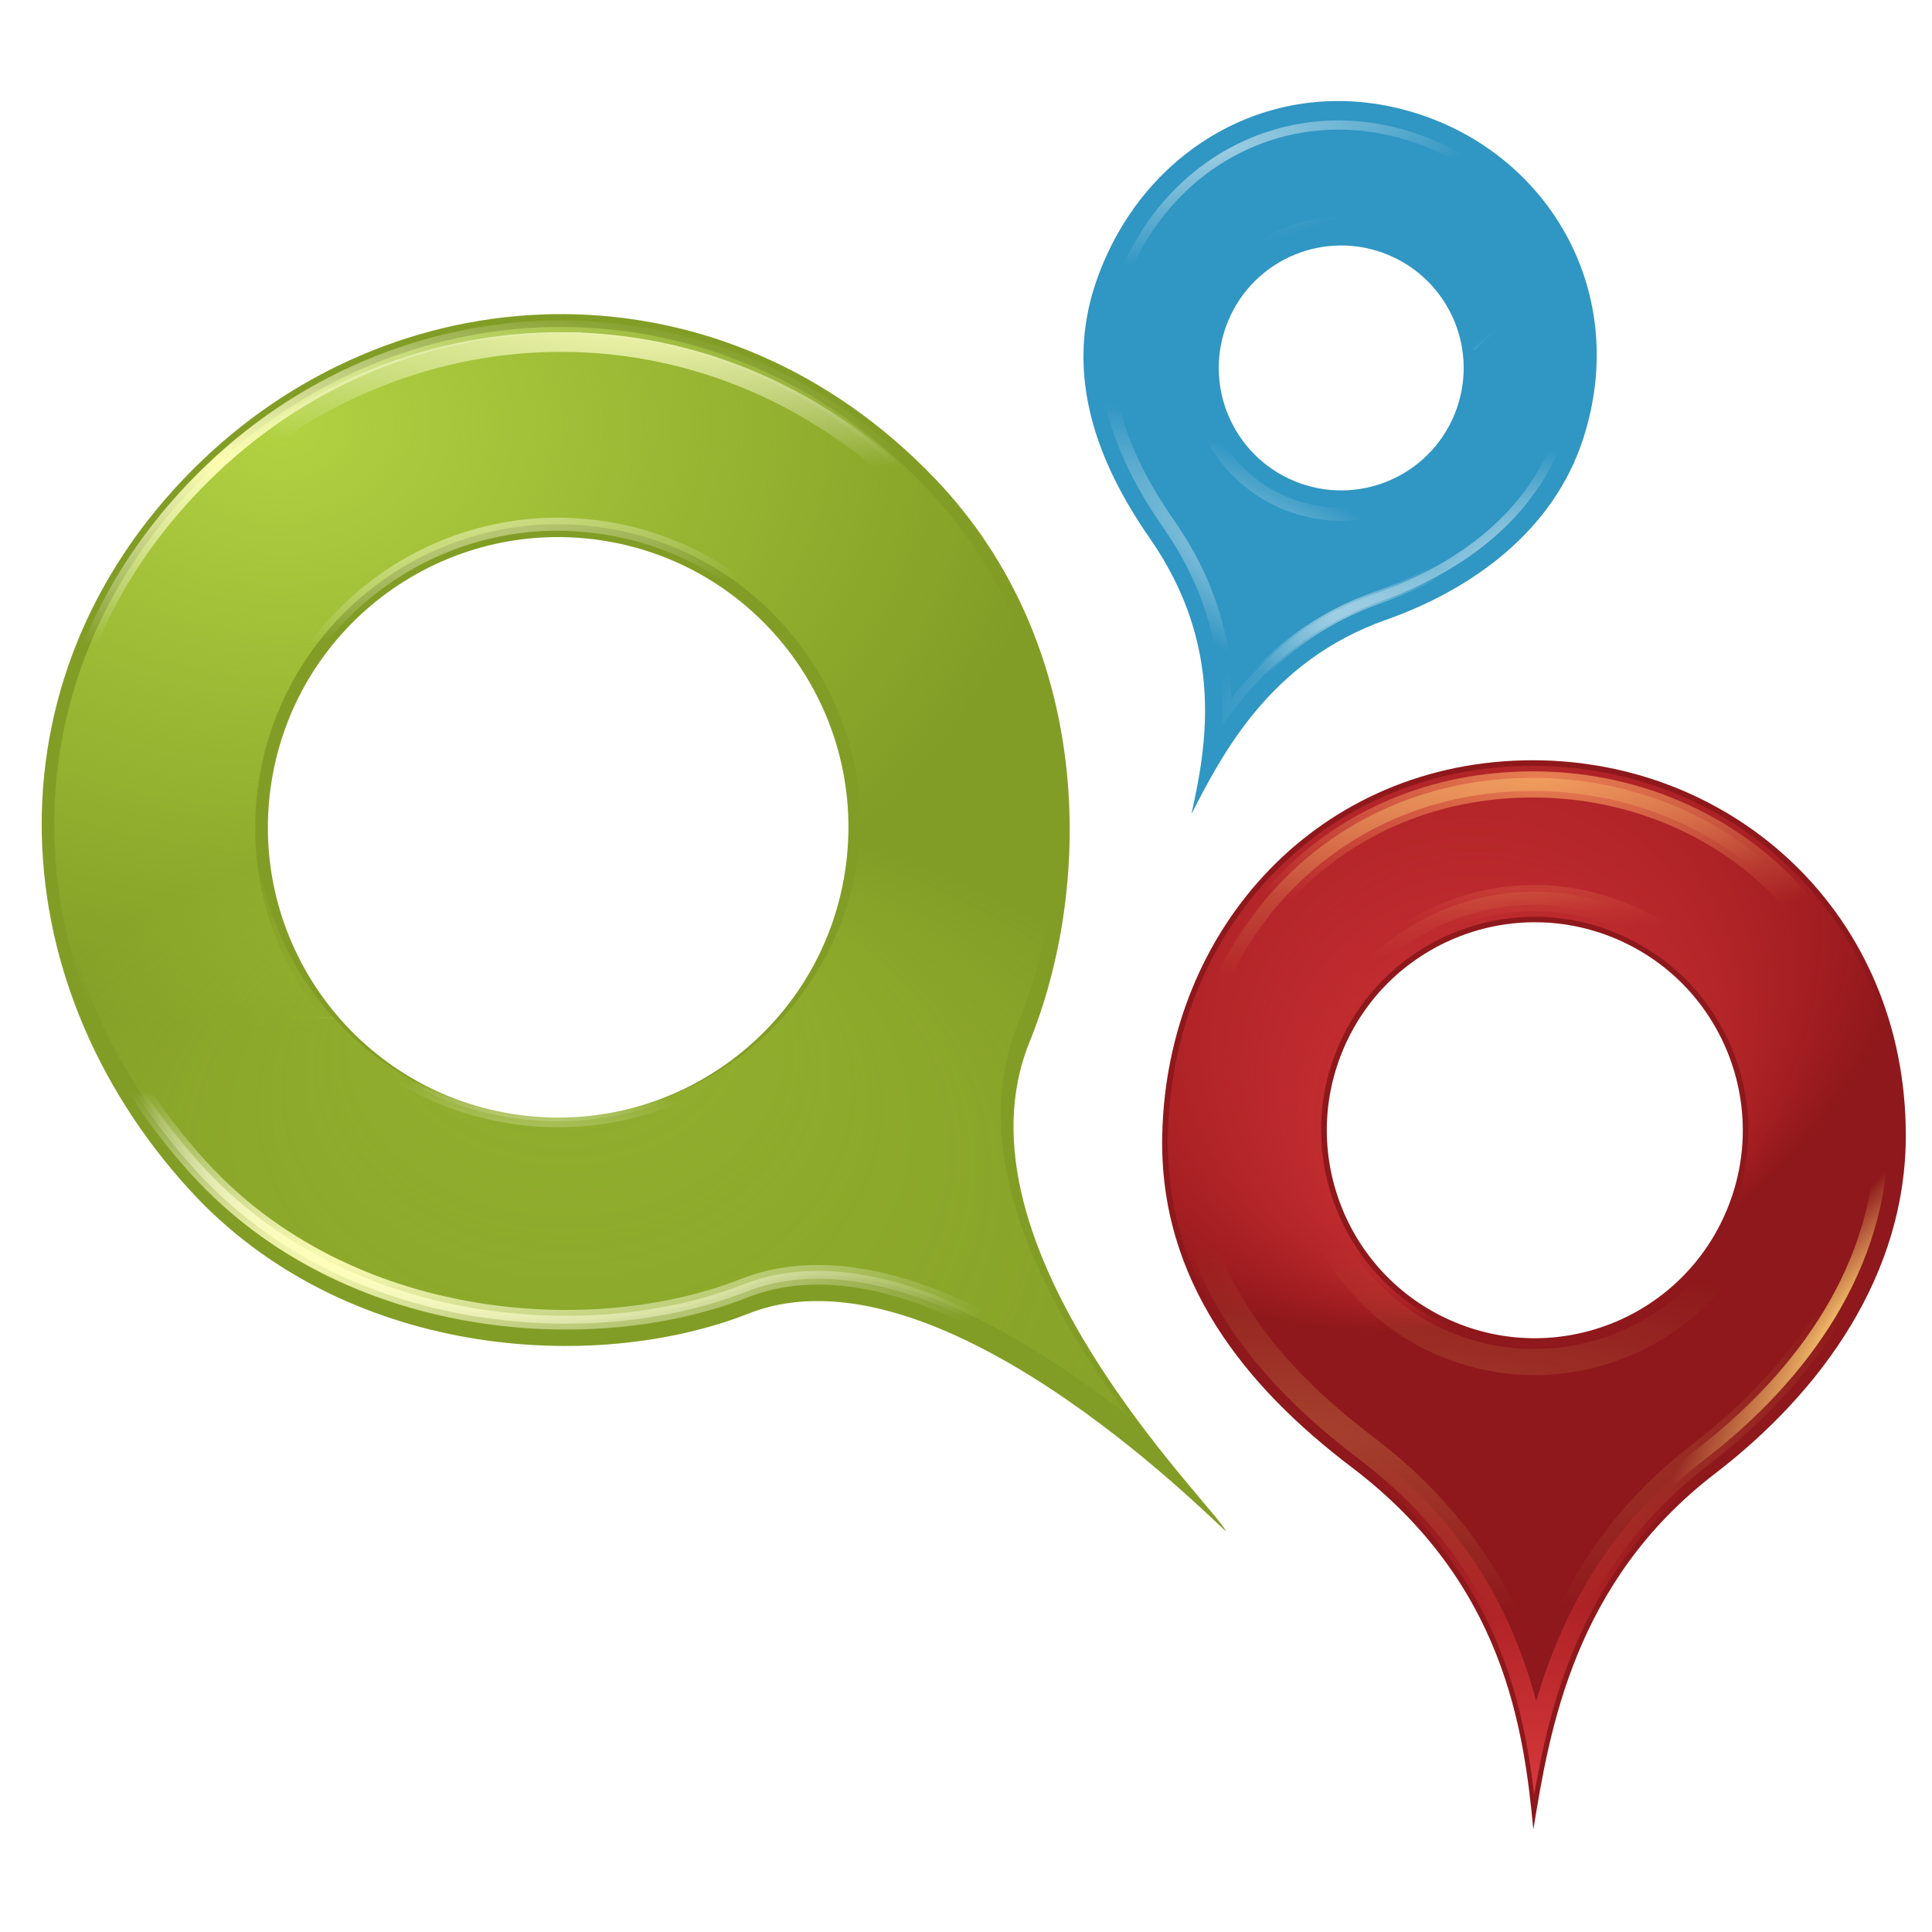 <?xml version="1.0" encoding="UTF-8" standalone="no"?>
<!-- Created with Inkscape (http://www.inkscape.org/) -->

<svg
   xmlns:dc="http://purl.org/dc/elements/1.1/"
   xmlns:cc="http://creativecommons.org/ns#"
   xmlns:rdf="http://www.w3.org/1999/02/22-rdf-syntax-ns#"
   xmlns:svg="http://www.w3.org/2000/svg"
   xmlns="http://www.w3.org/2000/svg"
   xmlns:xlink="http://www.w3.org/1999/xlink"
   xmlns:sodipodi="http://sodipodi.sourceforge.net/DTD/sodipodi-0.dtd"
   xmlns:inkscape="http://www.inkscape.org/namespaces/inkscape"
   version="1.1"
   width="172"
   height="172"
   id="svg4491"
   style="display:inline"
   inkscape:version="0.47pre4 r22446"
   sodipodi:docname="Status.net-logo-squared.svg"
   inkscape:export-filename="/home/brion/src/StatusNet/client/statusnet-client/Shared/Status.net-logo-squared.png"
   inkscape:export-xdpi="133.95"
   inkscape:export-ydpi="133.95">
  <sodipodi:namedview
     pagecolor="#ffffff"
     bordercolor="#666666"
     borderopacity="1"
     objecttolerance="10"
     gridtolerance="10"
     guidetolerance="10"
     inkscape:pageopacity="0"
     inkscape:pageshadow="2"
     inkscape:window-width="1920"
     inkscape:window-height="1030"
     id="namedview142"
     showgrid="false"
     inkscape:zoom="2.5975308"
     inkscape:cx="90.236939"
     inkscape:cy="66.655603"
     inkscape:window-x="0"
     inkscape:window-y="25"
     inkscape:window-maximized="1"
     inkscape:current-layer="svg4491"
     inkscape:snap-page="false" />
  <defs
     id="defs4493">
    <inkscape:perspective
       sodipodi:type="inkscape:persp3d"
       inkscape:vp_x="0 : 101.25 : 1"
       inkscape:vp_y="0 : 1000 : 0"
       inkscape:vp_z="337.5 : 101.25 : 1"
       inkscape:persp3d-origin="168.75 : 67.5 : 1"
       id="perspective146" />
    <linearGradient
       id="linearGradient9325">
      <stop
         id="stop9327"
         style="stop-color:#c7e4f0;stop-opacity:1"
         offset="0" />
      <stop
         id="stop9329"
         style="stop-color:#ffffff;stop-opacity:1"
         offset="1" />
    </linearGradient>
    <radialGradient
       cx="315.7"
       cy="428.871"
       r="83.76"
       fx="315.7"
       fy="428.871"
       id="radialGradient13267"
       xlink:href="#linearGradient9325"
       gradientUnits="userSpaceOnUse"
       gradientTransform="matrix(1.588,0,0,0.263,-185.482,246.67)" />
    <filter
       color-interpolation-filters="sRGB"
       id="filter4335">
      <feGaussianBlur
         id="feGaussianBlur4337"
         stdDeviation="4.899" />
    </filter>
    <linearGradient
       id="linearGradient4049">
      <stop
         id="stop4051"
         style="stop-color:#83cdea;stop-opacity:1"
         offset="0" />
      <stop
         id="stop4053"
         style="stop-color:#6ac3e6;stop-opacity:0"
         offset="1" />
    </linearGradient>
    <filter
       color-interpolation-filters="sRGB"
       id="filter4065">
      <feGaussianBlur
         id="feGaussianBlur4067"
         stdDeviation="0.861" />
    </filter>
    <linearGradient
       id="linearGradient4021">
      <stop
         id="stop4023"
         style="stop-color:#de3d41;stop-opacity:1"
         offset="0" />
      <stop
         id="stop4025"
         style="stop-color:#c42125;stop-opacity:0"
         offset="1" />
    </linearGradient>
    <filter
       color-interpolation-filters="sRGB"
       id="filter4612">
      <feGaussianBlur
         id="feGaussianBlur4614"
         stdDeviation="0.24" />
    </filter>
    <linearGradient
       id="linearGradient3852">
      <stop
         id="stop3854"
         style="stop-color:#b2d242;stop-opacity:1"
         offset="0" />
      <stop
         id="stop3856"
         style="stop-color:#b2d242;stop-opacity:0"
         offset="1" />
    </linearGradient>
    <filter
       color-interpolation-filters="sRGB"
       id="filter3880">
      <feGaussianBlur
         id="feGaussianBlur3882"
         stdDeviation="0.593" />
    </filter>
    <linearGradient
       id="linearGradient3970">
      <stop
         id="stop3972"
         style="stop-color:#ffffff;stop-opacity:1"
         offset="0" />
      <stop
         id="stop3974"
         style="stop-color:#ffffff;stop-opacity:0"
         offset="1" />
    </linearGradient>
    <filter
       color-interpolation-filters="sRGB"
       id="filter3958">
      <feGaussianBlur
         id="feGaussianBlur3960"
         stdDeviation="0.287" />
    </filter>
    <linearGradient
       id="linearGradient3892">
      <stop
         id="stop3894"
         style="stop-color:#feffb4;stop-opacity:1"
         offset="0" />
      <stop
         id="stop3896"
         style="stop-color:#ffffff;stop-opacity:0"
         offset="1" />
    </linearGradient>
    <filter
       color-interpolation-filters="sRGB"
       id="filter3910">
      <feGaussianBlur
         id="feGaussianBlur3912"
         stdDeviation="0.297" />
    </filter>
    <filter
       color-interpolation-filters="sRGB"
       id="filter3984">
      <feGaussianBlur
         id="feGaussianBlur3986"
         stdDeviation="0.861" />
    </filter>
    <filter
       color-interpolation-filters="sRGB"
       id="filter3946">
      <feGaussianBlur
         id="feGaussianBlur3948"
         stdDeviation="0.593" />
    </filter>
    <linearGradient
       id="linearGradient3995">
      <stop
         id="stop3997"
         style="stop-color:#ffd575;stop-opacity:1"
         offset="0" />
      <stop
         id="stop3999"
         style="stop-color:#ffd575;stop-opacity:0"
         offset="1" />
    </linearGradient>
    <filter
       color-interpolation-filters="sRGB"
       id="filter4003">
      <feGaussianBlur
         id="feGaussianBlur4005"
         stdDeviation="1.319" />
    </filter>
    <filter
       color-interpolation-filters="sRGB"
       id="filter4013">
      <feGaussianBlur
         id="feGaussianBlur4015"
         stdDeviation="0.44" />
    </filter>
    <filter
       color-interpolation-filters="sRGB"
       id="filter3904">
      <feGaussianBlur
         id="feGaussianBlur3906"
         stdDeviation="1.186" />
    </filter>
    <filter
       color-interpolation-filters="sRGB"
       id="filter4041">
      <feGaussianBlur
         id="feGaussianBlur4043"
         stdDeviation="0.44" />
    </filter>
    <filter
       color-interpolation-filters="sRGB"
       id="filter4301">
      <feGaussianBlur
         id="feGaussianBlur4303"
         stdDeviation="0.297" />
    </filter>
    <radialGradient
       cx="1715.409"
       cy="957.418"
       r="26.879"
       fx="1725.446"
       fy="986.417"
       id="radialGradient3848"
       xlink:href="#linearGradient4049"
       gradientUnits="userSpaceOnUse"
       gradientTransform="matrix(1.462,-1.428665e-6,1.2158703e-6,1.244,-791.461,-240.117)" />
    <radialGradient
       cx="1742.137"
       cy="1116.114"
       r="38.664"
       fx="1742.825"
       fy="1108.459"
       id="radialGradient3850"
       xlink:href="#linearGradient4021"
       gradientUnits="userSpaceOnUse"
       gradientTransform="matrix(0.837,-1.9642634e-6,3.6995093e-6,1.576,289.237,-608.889)" />
    <radialGradient
       cx="1611.309"
       cy="987.106"
       r="58.543"
       fx="1611.309"
       fy="987.106"
       id="radialGradient3852"
       xlink:href="#linearGradient3852"
       gradientUnits="userSpaceOnUse"
       gradientTransform="matrix(1.455,0,0,1.128,-733.361,-127.975)" />
    <radialGradient
       cx="1634.433"
       cy="1083.837"
       r="58.543"
       fx="1632.028"
       fy="1034.85"
       id="radialGradient3854"
       xlink:href="#linearGradient3852"
       gradientUnits="userSpaceOnUse"
       gradientTransform="matrix(1.455,0,0,1.128,-733.361,-127.975)" />
    <radialGradient
       cx="1730.385"
       cy="1095.714"
       r="26.414"
       fx="1745.529"
       fy="1104.1"
       id="radialGradient3856"
       xlink:href="#linearGradient3970"
       gradientUnits="userSpaceOnUse"
       gradientTransform="matrix(0.78,-0.598,0.188,0.244,176.799,1772.772)" />
    <radialGradient
       cx="1620.546"
       cy="1057.212"
       r="59.043"
       fx="1620.546"
       fy="1057.212"
       id="radialGradient3858"
       xlink:href="#linearGradient3892"
       gradientUnits="userSpaceOnUse"
       gradientTransform="matrix(1.21,0,0,0.316,-340.008,743.094)" />
    <radialGradient
       cx="1735.459"
       cy="1050.46"
       r="26.414"
       fx="1735.459"
       fy="1050.46"
       id="radialGradient3860"
       xlink:href="#linearGradient3970"
       gradientUnits="userSpaceOnUse"
       gradientTransform="matrix(0.192,-0.333,1.174,0.678,153.858,867.838)" />
    <radialGradient
       cx="1648.478"
       cy="720.311"
       r="59.043"
       fx="1648.478"
       fy="720.311"
       id="radialGradient3862"
       xlink:href="#linearGradient3892"
       gradientUnits="userSpaceOnUse"
       gradientTransform="matrix(1.21,0,0,0.316,-340.008,743.094)" />
    <radialGradient
       cx="1747.856"
       cy="1036.324"
       r="38.426"
       fx="1747.856"
       fy="1036.324"
       id="radialGradient3864"
       xlink:href="#linearGradient3995"
       gradientUnits="userSpaceOnUse"
       gradientTransform="matrix(1.206,-7.8869491e-7,2.800033e-7,0.428,-359.358,580.691)" />
    <radialGradient
       cx="1732.203"
       cy="1035.845"
       r="38.664"
       fx="1743.101"
       fy="1070.289"
       id="radialGradient3866"
       xlink:href="#linearGradient4021"
       gradientUnits="userSpaceOnUse"
       gradientTransform="matrix(1.603,0,0,1.576,-1045.631,-608.892)" />
    <radialGradient
       cx="1791.994"
       cy="1220.305"
       r="38.426"
       fx="1791.994"
       fy="1220.305"
       id="radialGradient3868"
       xlink:href="#linearGradient3995"
       gradientUnits="userSpaceOnUse"
       gradientTransform="matrix(0.511,-0.665,0.154,0.118,678.584,2130.504)" />
    <radialGradient
       cx="1750.654"
       cy="1126.042"
       r="38.426"
       fx="1750.654"
       fy="1126.042"
       id="radialGradient3870"
       xlink:href="#linearGradient3995"
       gradientUnits="userSpaceOnUse"
       gradientTransform="matrix(2.051,-4.5554121e-8,0,0.536,-1868.899,492.069)" />
    <radialGradient
       cx="1611.309"
       cy="987.106"
       r="58.543"
       fx="1632.506"
       fy="1046.435"
       id="radialGradient3872"
       xlink:href="#linearGradient3852"
       gradientUnits="userSpaceOnUse"
       gradientTransform="matrix(1.455,0,0,1.128,-733.361,-127.975)" />
    <radialGradient
       cx="1620.546"
       cy="1057.212"
       r="59.043"
       fx="1620.546"
       fy="1057.212"
       id="radialGradient3874"
       xlink:href="#linearGradient3892"
       gradientUnits="userSpaceOnUse"
       gradientTransform="matrix(1.21,0,0,0.316,-340.008,743.094)" />
    <radialGradient
       cx="1714.18"
       cy="966.393"
       r="26.414"
       fx="1714.18"
       fy="966.393"
       id="radialGradient3876"
       xlink:href="#linearGradient3970"
       gradientUnits="userSpaceOnUse"
       gradientTransform="matrix(1.192,-0.285,0.097,0.406,-423.219,1051.599)" />
    <radialGradient
       cx="1755.352"
       cy="985.755"
       r="38.426"
       fx="1755.352"
       fy="985.755"
       id="radialGradient3878"
       xlink:href="#linearGradient3995"
       gradientUnits="userSpaceOnUse"
       gradientTransform="matrix(1.994,-0.354,0.094,0.527,-1860.537,1124.386)" />
    <radialGradient
       cx="1715.409"
       cy="957.418"
       r="26.879"
       fx="1725.446"
       fy="986.417"
       id="radialGradient3880"
       xlink:href="#linearGradient4049"
       gradientUnits="userSpaceOnUse"
       gradientTransform="matrix(1.462,-1.428665e-6,1.2158703e-6,1.244,-791.461,-240.117)" />
    <radialGradient
       cx="1742.137"
       cy="1116.114"
       r="38.664"
       fx="1742.825"
       fy="1108.459"
       id="radialGradient3882"
       xlink:href="#linearGradient4021"
       gradientUnits="userSpaceOnUse"
       gradientTransform="matrix(0.837,-1.9642634e-6,3.6995093e-6,1.576,289.237,-608.889)" />
    <radialGradient
       cx="1611.309"
       cy="987.106"
       r="58.543"
       fx="1611.309"
       fy="987.106"
       id="radialGradient3884"
       xlink:href="#linearGradient3852"
       gradientUnits="userSpaceOnUse"
       gradientTransform="matrix(1.455,0,0,1.128,-733.361,-127.975)" />
    <radialGradient
       cx="1634.433"
       cy="1083.837"
       r="58.543"
       fx="1632.028"
       fy="1034.85"
       id="radialGradient3886"
       xlink:href="#linearGradient3852"
       gradientUnits="userSpaceOnUse"
       gradientTransform="matrix(1.455,0,0,1.128,-733.361,-127.975)" />
    <radialGradient
       cx="1730.385"
       cy="1095.714"
       r="26.414"
       fx="1745.529"
       fy="1104.1"
       id="radialGradient3888"
       xlink:href="#linearGradient3970"
       gradientUnits="userSpaceOnUse"
       gradientTransform="matrix(0.78,-0.598,0.188,0.244,176.799,1772.772)" />
    <radialGradient
       cx="1620.546"
       cy="1057.212"
       r="59.043"
       fx="1620.546"
       fy="1057.212"
       id="radialGradient3890"
       xlink:href="#linearGradient3892"
       gradientUnits="userSpaceOnUse"
       gradientTransform="matrix(1.21,0,0,0.316,-340.008,743.094)" />
    <radialGradient
       cx="1735.459"
       cy="1050.46"
       r="26.414"
       fx="1735.459"
       fy="1050.46"
       id="radialGradient3892"
       xlink:href="#linearGradient3970"
       gradientUnits="userSpaceOnUse"
       gradientTransform="matrix(0.192,-0.333,1.174,0.678,153.858,867.838)" />
    <radialGradient
       cx="1648.478"
       cy="720.311"
       r="59.043"
       fx="1648.478"
       fy="720.311"
       id="radialGradient3894"
       xlink:href="#linearGradient3892"
       gradientUnits="userSpaceOnUse"
       gradientTransform="matrix(1.21,0,0,0.316,-340.008,743.094)" />
    <radialGradient
       cx="1747.856"
       cy="1036.324"
       r="38.426"
       fx="1747.856"
       fy="1036.324"
       id="radialGradient3896"
       xlink:href="#linearGradient3995"
       gradientUnits="userSpaceOnUse"
       gradientTransform="matrix(1.206,-7.8869491e-7,2.800033e-7,0.428,-359.358,580.691)" />
    <radialGradient
       cx="1732.203"
       cy="1035.845"
       r="38.664"
       fx="1743.101"
       fy="1070.289"
       id="radialGradient3898"
       xlink:href="#linearGradient4021"
       gradientUnits="userSpaceOnUse"
       gradientTransform="matrix(1.603,0,0,1.576,-1045.631,-608.892)" />
    <radialGradient
       cx="1791.994"
       cy="1220.305"
       r="38.426"
       fx="1791.994"
       fy="1220.305"
       id="radialGradient3900"
       xlink:href="#linearGradient3995"
       gradientUnits="userSpaceOnUse"
       gradientTransform="matrix(0.511,-0.665,0.154,0.118,678.584,2130.504)" />
    <radialGradient
       cx="1750.654"
       cy="1126.042"
       r="38.426"
       fx="1750.654"
       fy="1126.042"
       id="radialGradient3902"
       xlink:href="#linearGradient3995"
       gradientUnits="userSpaceOnUse"
       gradientTransform="matrix(2.051,-4.5554121e-8,0,0.536,-1868.899,492.069)" />
    <radialGradient
       cx="1611.309"
       cy="987.106"
       r="58.543"
       fx="1632.506"
       fy="1046.435"
       id="radialGradient3904"
       xlink:href="#linearGradient3852"
       gradientUnits="userSpaceOnUse"
       gradientTransform="matrix(1.455,0,0,1.128,-733.361,-127.975)" />
    <radialGradient
       cx="1620.546"
       cy="1057.212"
       r="59.043"
       fx="1620.546"
       fy="1057.212"
       id="radialGradient3906"
       xlink:href="#linearGradient3892"
       gradientUnits="userSpaceOnUse"
       gradientTransform="matrix(1.21,0,0,0.316,-340.008,743.094)" />
    <radialGradient
       cx="1714.18"
       cy="966.393"
       r="26.414"
       fx="1714.18"
       fy="966.393"
       id="radialGradient3908"
       xlink:href="#linearGradient3970"
       gradientUnits="userSpaceOnUse"
       gradientTransform="matrix(1.192,-0.285,0.097,0.406,-423.219,1051.599)" />
    <radialGradient
       cx="1755.352"
       cy="985.755"
       r="38.426"
       fx="1755.352"
       fy="985.755"
       id="radialGradient3910"
       xlink:href="#linearGradient3995"
       gradientUnits="userSpaceOnUse"
       gradientTransform="matrix(1.994,-0.354,0.094,0.527,-1860.537,1124.386)" />
    <radialGradient
       cx="1605.514"
       cy="777.781"
       r="59.043"
       fx="1605.514"
       fy="777.781"
       id="radialGradient3912"
       xlink:href="#linearGradient3892"
       gradientUnits="userSpaceOnUse"
       gradientTransform="matrix(1.318,0,0,0.345,-514.805,720.951)" />
    <inkscape:perspective
       id="perspective3468"
       inkscape:persp3d-origin="0.5 : 0.33333333 : 1"
       inkscape:vp_z="1 : 0.5 : 1"
       inkscape:vp_y="0 : 1000 : 0"
       inkscape:vp_x="0 : 0.5 : 1"
       sodipodi:type="inkscape:persp3d" />
    <radialGradient
       inkscape:collect="always"
       xlink:href="#linearGradient4049"
       id="radialGradient4047"
       gradientUnits="userSpaceOnUse"
       gradientTransform="matrix(1.462,-1.428665e-6,1.2158703e-6,1.244,-791.461,-240.117)"
       cx="1715.409"
       cy="957.418"
       fx="1725.446"
       fy="986.417"
       r="26.879" />
    <radialGradient
       inkscape:collect="always"
       xlink:href="#linearGradient4021"
       id="radialGradient4049"
       gradientUnits="userSpaceOnUse"
       gradientTransform="matrix(0.837,-1.9642634e-6,3.6995093e-6,1.576,289.237,-608.889)"
       cx="1742.137"
       cy="1116.114"
       fx="1742.825"
       fy="1108.459"
       r="38.664" />
    <radialGradient
       inkscape:collect="always"
       xlink:href="#linearGradient3852"
       id="radialGradient4051"
       gradientUnits="userSpaceOnUse"
       gradientTransform="matrix(1.455,0,0,1.128,-733.361,-127.975)"
       cx="1611.309"
       cy="987.106"
       fx="1611.309"
       fy="987.106"
       r="58.543" />
    <radialGradient
       inkscape:collect="always"
       xlink:href="#linearGradient3852"
       id="radialGradient4053"
       gradientUnits="userSpaceOnUse"
       gradientTransform="matrix(1.455,0,0,1.128,-733.361,-127.975)"
       cx="1634.433"
       cy="1083.837"
       fx="1632.028"
       fy="1034.85"
       r="58.543" />
    <radialGradient
       inkscape:collect="always"
       xlink:href="#linearGradient3970"
       id="radialGradient4055"
       gradientUnits="userSpaceOnUse"
       gradientTransform="matrix(0.78,-0.598,0.188,0.244,176.799,1772.772)"
       cx="1730.385"
       cy="1095.714"
       fx="1745.529"
       fy="1104.1"
       r="26.414" />
    <radialGradient
       inkscape:collect="always"
       xlink:href="#linearGradient3892"
       id="radialGradient4057"
       gradientUnits="userSpaceOnUse"
       gradientTransform="matrix(1.21,0,0,0.316,-340.008,743.094)"
       cx="1620.546"
       cy="1057.212"
       fx="1620.546"
       fy="1057.212"
       r="59.043" />
    <radialGradient
       inkscape:collect="always"
       xlink:href="#linearGradient3970"
       id="radialGradient4059"
       gradientUnits="userSpaceOnUse"
       gradientTransform="matrix(0.192,-0.333,1.174,0.678,153.858,867.838)"
       cx="1735.459"
       cy="1050.46"
       fx="1735.459"
       fy="1050.46"
       r="26.414" />
    <radialGradient
       inkscape:collect="always"
       xlink:href="#linearGradient3892"
       id="radialGradient4061"
       gradientUnits="userSpaceOnUse"
       gradientTransform="matrix(1.21,0,0,0.316,-340.008,743.094)"
       cx="1648.478"
       cy="720.311"
       fx="1648.478"
       fy="720.311"
       r="59.043" />
    <radialGradient
       inkscape:collect="always"
       xlink:href="#linearGradient3995"
       id="radialGradient4063"
       gradientUnits="userSpaceOnUse"
       gradientTransform="matrix(1.206,-7.8869491e-7,2.800033e-7,0.428,-359.358,580.691)"
       cx="1747.856"
       cy="1036.324"
       fx="1747.856"
       fy="1036.324"
       r="38.426" />
    <radialGradient
       inkscape:collect="always"
       xlink:href="#linearGradient4021"
       id="radialGradient4065"
       gradientUnits="userSpaceOnUse"
       gradientTransform="matrix(1.603,0,0,1.576,-1045.631,-608.892)"
       cx="1732.203"
       cy="1035.845"
       fx="1743.101"
       fy="1070.289"
       r="38.664" />
    <radialGradient
       inkscape:collect="always"
       xlink:href="#linearGradient3995"
       id="radialGradient4067"
       gradientUnits="userSpaceOnUse"
       gradientTransform="matrix(0.511,-0.665,0.154,0.118,678.584,2130.504)"
       cx="1791.994"
       cy="1220.305"
       fx="1791.994"
       fy="1220.305"
       r="38.426" />
    <radialGradient
       inkscape:collect="always"
       xlink:href="#linearGradient3995"
       id="radialGradient4069"
       gradientUnits="userSpaceOnUse"
       gradientTransform="matrix(2.051,-4.5554121e-8,0,0.536,-1868.899,492.069)"
       cx="1750.654"
       cy="1126.042"
       fx="1750.654"
       fy="1126.042"
       r="38.426" />
    <radialGradient
       inkscape:collect="always"
       xlink:href="#linearGradient3852"
       id="radialGradient4071"
       gradientUnits="userSpaceOnUse"
       gradientTransform="matrix(1.455,0,0,1.128,-733.361,-127.975)"
       cx="1611.309"
       cy="987.106"
       fx="1632.506"
       fy="1046.435"
       r="58.543" />
    <radialGradient
       inkscape:collect="always"
       xlink:href="#linearGradient3892"
       id="radialGradient4073"
       gradientUnits="userSpaceOnUse"
       gradientTransform="matrix(1.21,0,0,0.316,-340.008,743.094)"
       cx="1620.546"
       cy="1057.212"
       fx="1620.546"
       fy="1057.212"
       r="59.043" />
    <radialGradient
       inkscape:collect="always"
       xlink:href="#linearGradient3970"
       id="radialGradient4075"
       gradientUnits="userSpaceOnUse"
       gradientTransform="matrix(1.192,-0.285,0.097,0.406,-423.219,1051.599)"
       cx="1714.18"
       cy="966.393"
       fx="1714.18"
       fy="966.393"
       r="26.414" />
    <radialGradient
       inkscape:collect="always"
       xlink:href="#linearGradient3995"
       id="radialGradient4077"
       gradientUnits="userSpaceOnUse"
       gradientTransform="matrix(1.994,-0.354,0.094,0.527,-1860.537,1124.386)"
       cx="1755.352"
       cy="985.755"
       fx="1755.352"
       fy="985.755"
       r="38.426" />
    <radialGradient
       inkscape:collect="always"
       xlink:href="#linearGradient4049"
       id="radialGradient4079"
       gradientUnits="userSpaceOnUse"
       gradientTransform="matrix(1.462,-1.428665e-6,1.2158703e-6,1.244,-791.461,-240.117)"
       cx="1715.409"
       cy="957.418"
       fx="1725.446"
       fy="986.417"
       r="26.879" />
    <radialGradient
       inkscape:collect="always"
       xlink:href="#linearGradient4021"
       id="radialGradient4081"
       gradientUnits="userSpaceOnUse"
       gradientTransform="matrix(0.837,-1.9642634e-6,3.6995093e-6,1.576,289.237,-608.889)"
       cx="1742.137"
       cy="1116.114"
       fx="1742.825"
       fy="1108.459"
       r="38.664" />
    <radialGradient
       inkscape:collect="always"
       xlink:href="#linearGradient3852"
       id="radialGradient4083"
       gradientUnits="userSpaceOnUse"
       gradientTransform="matrix(1.455,0,0,1.128,-733.361,-127.975)"
       cx="1611.309"
       cy="987.106"
       fx="1611.309"
       fy="987.106"
       r="58.543" />
    <radialGradient
       inkscape:collect="always"
       xlink:href="#linearGradient3852"
       id="radialGradient4085"
       gradientUnits="userSpaceOnUse"
       gradientTransform="matrix(1.455,0,0,1.128,-733.361,-127.975)"
       cx="1634.433"
       cy="1083.837"
       fx="1632.028"
       fy="1034.85"
       r="58.543" />
    <radialGradient
       inkscape:collect="always"
       xlink:href="#linearGradient3970"
       id="radialGradient4087"
       gradientUnits="userSpaceOnUse"
       gradientTransform="matrix(0.78,-0.598,0.188,0.244,176.799,1772.772)"
       cx="1730.385"
       cy="1095.714"
       fx="1745.529"
       fy="1104.1"
       r="26.414" />
    <radialGradient
       inkscape:collect="always"
       xlink:href="#linearGradient3892"
       id="radialGradient4089"
       gradientUnits="userSpaceOnUse"
       gradientTransform="matrix(1.21,0,0,0.316,-340.008,743.094)"
       cx="1620.546"
       cy="1057.212"
       fx="1620.546"
       fy="1057.212"
       r="59.043" />
    <radialGradient
       inkscape:collect="always"
       xlink:href="#linearGradient3970"
       id="radialGradient4091"
       gradientUnits="userSpaceOnUse"
       gradientTransform="matrix(0.192,-0.333,1.174,0.678,153.858,867.838)"
       cx="1735.459"
       cy="1050.46"
       fx="1735.459"
       fy="1050.46"
       r="26.414" />
    <radialGradient
       inkscape:collect="always"
       xlink:href="#linearGradient3892"
       id="radialGradient4093"
       gradientUnits="userSpaceOnUse"
       gradientTransform="matrix(1.21,0,0,0.316,-340.008,743.094)"
       cx="1648.478"
       cy="720.311"
       fx="1648.478"
       fy="720.311"
       r="59.043" />
    <radialGradient
       inkscape:collect="always"
       xlink:href="#linearGradient3995"
       id="radialGradient4095"
       gradientUnits="userSpaceOnUse"
       gradientTransform="matrix(1.206,-7.8869491e-7,2.800033e-7,0.428,-359.358,580.691)"
       cx="1747.856"
       cy="1036.324"
       fx="1747.856"
       fy="1036.324"
       r="38.426" />
    <radialGradient
       inkscape:collect="always"
       xlink:href="#linearGradient4021"
       id="radialGradient4097"
       gradientUnits="userSpaceOnUse"
       gradientTransform="matrix(1.603,0,0,1.576,-1045.631,-608.892)"
       cx="1732.203"
       cy="1035.845"
       fx="1743.101"
       fy="1070.289"
       r="38.664" />
    <radialGradient
       inkscape:collect="always"
       xlink:href="#linearGradient3995"
       id="radialGradient4099"
       gradientUnits="userSpaceOnUse"
       gradientTransform="matrix(0.511,-0.665,0.154,0.118,678.584,2130.504)"
       cx="1791.994"
       cy="1220.305"
       fx="1791.994"
       fy="1220.305"
       r="38.426" />
    <radialGradient
       inkscape:collect="always"
       xlink:href="#linearGradient3995"
       id="radialGradient4101"
       gradientUnits="userSpaceOnUse"
       gradientTransform="matrix(2.051,-4.5554121e-8,0,0.536,-1868.899,492.069)"
       cx="1750.654"
       cy="1126.042"
       fx="1750.654"
       fy="1126.042"
       r="38.426" />
    <radialGradient
       inkscape:collect="always"
       xlink:href="#linearGradient3852"
       id="radialGradient4103"
       gradientUnits="userSpaceOnUse"
       gradientTransform="matrix(1.455,0,0,1.128,-733.361,-127.975)"
       cx="1611.309"
       cy="987.106"
       fx="1632.506"
       fy="1046.435"
       r="58.543" />
    <radialGradient
       inkscape:collect="always"
       xlink:href="#linearGradient3892"
       id="radialGradient4105"
       gradientUnits="userSpaceOnUse"
       gradientTransform="matrix(1.21,0,0,0.316,-340.008,743.094)"
       cx="1620.546"
       cy="1057.212"
       fx="1620.546"
       fy="1057.212"
       r="59.043" />
    <radialGradient
       inkscape:collect="always"
       xlink:href="#linearGradient3970"
       id="radialGradient4107"
       gradientUnits="userSpaceOnUse"
       gradientTransform="matrix(1.192,-0.285,0.097,0.406,-423.219,1051.599)"
       cx="1714.18"
       cy="966.393"
       fx="1714.18"
       fy="966.393"
       r="26.414" />
    <radialGradient
       inkscape:collect="always"
       xlink:href="#linearGradient3995"
       id="radialGradient4109"
       gradientUnits="userSpaceOnUse"
       gradientTransform="matrix(1.994,-0.354,0.094,0.527,-1860.537,1124.386)"
       cx="1755.352"
       cy="985.755"
       fx="1755.352"
       fy="985.755"
       r="38.426" />
    <radialGradient
       inkscape:collect="always"
       xlink:href="#linearGradient3892"
       id="radialGradient4111"
       gradientUnits="userSpaceOnUse"
       gradientTransform="matrix(1.318,0,0,0.345,-514.805,720.951)"
       cx="1605.514"
       cy="777.781"
       fx="1605.514"
       fy="777.781"
       r="59.043" />
  </defs>
  <use
     xlink:href="#g9839"
     height="186"
     width="231"
     y="0"
     x="0"
     id="use10535"
     transform="matrix(1.345,0,0,1.345,208.943,591.802)" />
  <g
     id="g4167"
     transform="translate(-75.148,-4.959)">
    <path
       transform="matrix(2.014,0,0,2.014,56.377,-9.946)"
       d="m 49.452,43.735 c 0,8.3 -6.728,15.028 -15.028,15.028 -8.3,0 -15.028,-6.728 -15.028,-15.028 0,-8.3 6.728,-15.028 15.028,-15.028 8.3,0 15.028,6.728 15.028,15.028 z"
       sodipodi:ry="15.027588"
       sodipodi:rx="15.027588"
       sodipodi:cy="43.735016"
       sodipodi:cx="34.4249"
       id="path3416"
       style="fill:#ffffff;fill-opacity:1;stroke:none"
       sodipodi:type="arc" />
    <path
       sodipodi:type="arc"
       style="fill:#ffffff;fill-opacity:1;stroke:none"
       id="path3418"
       sodipodi:cx="34.4249"
       sodipodi:cy="43.735016"
       sodipodi:rx="15.027588"
       sodipodi:ry="15.027588"
       d="m 49.452,43.735 c 0,8.3 -6.728,15.028 -15.028,15.028 -8.3,0 -15.028,-6.728 -15.028,-15.028 0,-8.3 6.728,-15.028 15.028,-15.028 8.3,0 15.028,6.728 15.028,15.028 z"
       transform="matrix(1.029,0,0,1.029,159.217,-8.269)" />
    <path
       sodipodi:type="arc"
       style="fill:#ffffff;fill-opacity:1;stroke:none"
       id="path3420"
       sodipodi:cx="34.4249"
       sodipodi:cy="43.735016"
       sodipodi:rx="15.027588"
       sodipodi:ry="15.027588"
       d="m 49.452,43.735 c 0,8.3 -6.728,15.028 -15.028,15.028 -8.3,0 -15.028,-6.728 -15.028,-15.028 0,-8.3 6.728,-15.028 15.028,-15.028 8.3,0 15.028,6.728 15.028,15.028 z"
       transform="matrix(1.814,0,0,1.814,149.129,26.278)" />
    <g
       style="opacity:0.12;filter:url(#filter4335)"
       id="g10923"
       transform="matrix(0.816,0,0,0.816,-1214.537,-761.402)">
      <path
         style="fill:#829d25;fill-opacity:1;fill-rule:nonzero;stroke:none"
         id="path10925"
         d="m 1672.79,1033.569 c -2.283,17.34 -18.191,29.547 -35.531,27.264 -17.34,-2.283 -29.547,-18.191 -27.264,-35.531 2.283,-17.34 18.191,-29.547 35.531,-27.264 17.34,2.283 29.547,18.191 27.264,35.531 z m -71.543,35.484 c 16.68,18.21 43.927,20.108 60.923,13.423 20.423,-8.032 49.98,21.939 52.083,23.762 -1.034,-2.574 -30.555,-30.919 -21.437,-53.375 6.947,-17.111 7.074,-43.249 -10.237,-61.397 -23.171,-24.29 -58.009,-23.07 -79.963,-2.127 -23.746,22.653 -22.645,56.486 -1.369,79.714 z" />
      <path
         style="fill:#3096c3;fill-opacity:1;fill-rule:nonzero;stroke:none"
         id="path10927"
         d="m 1739.169,984.425 c -2.824,6.818 -10.64,10.055 -17.457,7.231 -6.817,-2.824 -10.055,-10.64 -7.231,-17.457 2.824,-6.817 10.64,-10.055 17.457,-7.231 6.817,2.824 10.055,10.64 7.231,17.457 z m -39.047,-14.625 c -3.588,10.305 0.106,19.864 5.827,28.102 8.188,11.788 6.19,22.67 4.535,30.07 3.454,-6.715 8.659,-16.741 21.223,-21.181 9.645,-3.409 18.285,-9.837 21.499,-19.706 5.162,-15.853 -3.578,-30.799 -17.907,-35.465 -15.187,-4.945 -30.033,3.405 -35.177,18.18 z" />
      <path
         style="fill:url(#radialGradient4047);fill-opacity:1;fill-rule:nonzero;stroke:none;filter:url(#filter4065)"
         id="path10929"
         d="m 1724.219,951.469 c -10.353,0.913 -19.28,8.034 -23,18.719 -3.433,9.861 0.073,18.979 5.687,27.062 6.189,8.911 6.685,17.377 5.875,24.219 3.604,-5.891 9.026,-12.411 18.563,-15.781 9.419,-3.329 17.712,-9.543 20.781,-18.969 4.976,-15.281 -3.422,-29.518 -17.188,-34 -3.65,-1.188 -7.266,-1.555 -10.719,-1.25 z m 2.5,13.312 c 1.892,-0.014 3.809,0.36 5.656,1.125 7.399,3.065 10.908,11.571 7.844,18.969 -3.064,7.397 -11.541,10.907 -18.938,7.844 -7.398,-3.065 -10.94,-11.569 -7.875,-18.969 2.298,-5.549 7.65,-8.927 13.313,-8.969 z" />
      <path
         style="fill:#8e181b;fill-opacity:1;fill-rule:nonzero;stroke:none"
         id="path10931"
         d="m 1768.906,1071.161 c -4.795,11.576 -18.067,17.074 -29.643,12.279 -11.577,-4.795 -17.074,-18.067 -12.279,-29.643 4.795,-11.576 18.067,-17.074 29.644,-12.279 11.576,4.795 17.074,18.067 12.279,29.644 z m -61.608,-8.101 c -0.321,15.853 9.083,27.399 20.695,36.206 16.617,12.604 18.753,28.539 19.795,39.508 1.752,-10.833 4.433,-27.026 19.795,-38.814 11.793,-9.049 20.839,-21.819 20.839,-36.9 0,-24.227 -18.801,-40.945 -40.698,-40.945 -23.208,0 -39.965,18.217 -40.425,40.945 z" />
      <path
         style="fill:url(#radialGradient4049);fill-opacity:1;fill-rule:nonzero;stroke:none;filter:url(#filter4612)"
         id="path10933"
         d="m 1747.719,1022.719 c -22.894,0 -39.358,17.904 -39.813,40.344 -0.316,15.609 8.934,27.001 20.469,35.75 15.054,11.419 18.224,25.421 19.5,36.156 1.867,-10.658 5.397,-24.767 19.344,-35.469 11.693,-8.973 20.594,-21.596 20.594,-36.438 0,-23.916 -18.503,-40.344 -40.094,-40.344 z m 0.062,16.469 c 3.028,-0.023 6.095,0.552 9.063,1.781 11.877,4.92 17.544,18.529 12.625,30.406 -4.92,11.877 -18.56,17.545 -30.438,12.625 -11.877,-4.92 -17.544,-18.56 -12.625,-30.438 3.69,-8.908 12.298,-14.307 21.375,-14.375 z" />
      <path
         style="fill:url(#radialGradient4051);fill-opacity:1;fill-rule:nonzero;stroke:none"
         id="path10935"
         d="m 1642.125,974.844 c -13.982,-0.111 -27.811,5.274 -38.531,15.5 -23.227,22.157 -22.147,55.036 -1.313,77.781 16.2,17.686 42.936,19.496 59.375,13.031 10.978,-4.317 23.834,1.526 34.188,8.344 2.761,1.818 5.322,3.67 7.656,5.5 -1.638,-2.205 -3.352,-4.657 -4.969,-7.25 -6.468,-10.372 -11.834,-23.5 -7,-35.406 6.763,-16.657 6.907,-42.248 -9.937,-59.906 -11.335,-11.882 -25.486,-17.483 -39.469,-17.594 z m -3.094,21.594 c 2.189,-0.156 4.423,-0.079 6.688,0.219 18.09,2.382 30.819,19.004 28.437,37.094 -2.381,18.09 -19.003,30.85 -37.094,28.469 -18.09,-2.382 -30.819,-19.004 -28.438,-37.094 2.084,-15.829 15.06,-27.597 30.406,-28.688 z" />
      <path
         style="opacity:0.612;fill:url(#radialGradient4053);fill-opacity:1;fill-rule:nonzero;stroke:none;filter:url(#filter3880)"
         id="path10937"
         transform="translate(0,-1.428)"
         d="m 1642.125,974.844 c -13.982,-0.111 -27.811,5.274 -38.531,15.5 -23.227,22.157 -22.147,55.036 -1.313,77.781 16.2,17.686 42.936,19.496 59.375,13.031 10.978,-4.317 23.834,1.526 34.188,8.344 2.761,1.818 5.322,3.67 7.656,5.5 -1.638,-2.205 -3.352,-4.657 -4.969,-7.25 -6.468,-10.372 -11.834,-23.5 -7,-35.406 6.763,-16.657 6.907,-42.248 -9.937,-59.906 -11.335,-11.882 -25.486,-17.483 -39.469,-17.594 z m -3.094,21.594 c 2.189,-0.156 4.423,-0.079 6.688,0.219 18.09,2.382 30.819,19.004 28.437,37.094 -2.381,18.09 -19.003,30.85 -37.094,28.469 -18.09,-2.382 -30.819,-19.004 -28.438,-37.094 2.084,-15.829 15.06,-27.597 30.406,-28.688 z" />
      <path
         style="fill:none;stroke:url(#radialGradient4055);stroke-opacity:0.529;filter:url(#filter3958)"
         id="path10939"
         d="m 1724.344,952.906 c -9.773,0.862 -18.231,7.554 -21.781,17.75 -3.243,9.314 0.018,17.888 5.5,25.781 5.042,7.258 6.302,14.208 6.281,20.344 3.673,-4.879 8.688,-9.677 16.5,-12.437 9.14,-3.23 17.015,-9.183 19.906,-18.063 4.746,-14.575 -3.179,-27.931 -16.25,-32.188 -3.468,-1.129 -6.894,-1.475 -10.156,-1.188 z m 2.344,10.438 c 2.086,-0.015 4.226,0.381 6.25,1.219 8.118,3.362 11.986,12.762 8.625,20.875 -3.36,8.112 -12.733,11.984 -20.844,8.625 -8.115,-3.361 -12.02,-12.756 -8.656,-20.875 2.521,-6.086 8.4,-9.797 14.625,-9.844 z" />
      <path
         style="fill:none;stroke:url(#radialGradient4057);stroke-width:0.857;stroke-miterlimit:4;stroke-opacity:1;stroke-dasharray:none;filter:url(#filter3910)"
         id="path10941"
         transform="translate(0,-1.428)"
         d="m 1642.125,974.844 c -13.982,-0.111 -27.811,5.274 -38.531,15.5 -23.227,22.157 -22.147,55.036 -1.313,77.781 16.2,17.686 42.936,19.496 59.375,13.031 10.978,-4.317 23.834,1.526 34.188,8.344 2.761,1.818 5.322,3.67 7.656,5.5 -1.638,-2.205 -3.352,-4.657 -4.969,-7.25 -6.468,-10.372 -11.834,-23.5 -7,-35.406 6.763,-16.657 6.907,-42.248 -9.937,-59.906 -11.335,-11.882 -25.486,-17.483 -39.469,-17.594 z m -3.094,21.594 c 2.189,-0.156 4.423,-0.079 6.688,0.219 18.09,2.382 30.819,19.004 28.437,37.094 -2.381,18.09 -19.003,30.85 -37.094,28.469 -18.09,-2.382 -30.819,-19.004 -28.438,-37.094 2.084,-15.829 15.06,-27.597 30.406,-28.688 z" />
      <path
         style="fill:none;stroke:url(#radialGradient4059);stroke-width:1.428;stroke-miterlimit:4;stroke-opacity:0.529;stroke-dasharray:none;filter:url(#filter3984)"
         id="path10943"
         d="m 1724.344,952.906 c -9.773,0.862 -18.231,7.554 -21.781,17.75 -3.243,9.314 0.018,17.888 5.5,25.781 5.042,7.258 6.302,14.208 6.281,20.344 3.673,-4.879 8.688,-9.677 16.5,-12.437 9.14,-3.23 17.015,-9.183 19.906,-18.063 4.746,-14.575 -3.179,-27.931 -16.25,-32.188 -3.468,-1.129 -6.894,-1.475 -10.156,-1.188 z m 2.344,10.438 c 2.086,-0.015 4.226,0.381 6.25,1.219 8.118,3.362 11.986,12.762 8.625,20.875 -3.36,8.112 -12.733,11.984 -20.844,8.625 -8.115,-3.361 -12.02,-12.756 -8.656,-20.875 2.521,-6.086 8.4,-9.797 14.625,-9.844 z" />
      <path
         style="fill:none;stroke:url(#radialGradient4061);stroke-width:2.143;stroke-miterlimit:4;stroke-opacity:1;stroke-dasharray:none;filter:url(#filter3946)"
         id="path10945"
         transform="translate(0,1.643)"
         d="m 1642.125,974.844 c -13.982,-0.111 -27.811,5.274 -38.531,15.5 -23.227,22.157 -22.147,55.036 -1.313,77.781 16.2,17.686 42.936,19.496 59.375,13.031 10.978,-4.317 23.834,1.526 34.188,8.344 2.761,1.818 5.322,3.67 7.656,5.5 -1.638,-2.205 -3.352,-4.657 -4.969,-7.25 -6.468,-10.372 -11.834,-23.5 -7,-35.406 6.763,-16.657 6.907,-42.248 -9.937,-59.906 -11.335,-11.882 -25.486,-17.483 -39.469,-17.594 z m -3.094,21.594 c 2.189,-0.156 4.423,-0.079 6.688,0.219 18.09,2.382 30.819,19.004 28.437,37.094 -2.381,18.09 -19.003,30.85 -37.094,28.469 -18.09,-2.382 -30.819,-19.004 -28.438,-37.094 2.084,-15.829 15.06,-27.597 30.406,-28.688 z" />
      <path
         style="fill:#8e181b;fill-opacity:1;fill-rule:nonzero;stroke:url(#radialGradient4063);stroke-width:2.857;stroke-miterlimit:4;stroke-opacity:1;stroke-dasharray:none;filter:url(#filter4003)"
         id="path10947"
         d="m 1747.719,1024.75 c -21.838,0 -37.346,16.904 -37.781,38.375 -0.3,14.793 8.382,25.511 19.656,34.062 11.149,8.457 16.089,18.51 18.5,27.562 2.647,-8.97 7.534,-18.916 17.906,-26.875 11.36,-8.717 19.781,-20.776 19.781,-34.812 0,-22.872 -17.499,-38.312 -38.062,-38.312 z m 0.031,12.406 c 3.3,-0.024 6.662,0.638 9.875,1.969 12.883,5.336 19.024,20.147 13.688,33.031 -5.338,12.886 -20.177,19.025 -33.062,13.688 -12.886,-5.338 -19.025,-20.177 -13.688,-33.063 4.004,-9.666 13.321,-15.551 23.188,-15.625 z" />
      <path
         style="fill:url(#radialGradient4065);fill-opacity:1;fill-rule:nonzero;stroke:none;filter:url(#filter4612)"
         id="path10949"
         d="m 1747.719,1022.719 c -22.894,0 -39.358,17.904 -39.813,40.344 -0.316,15.609 8.934,27.001 20.469,35.75 15.054,11.419 18.224,25.421 19.5,36.156 1.867,-10.658 5.397,-24.767 19.344,-35.469 11.693,-8.973 20.594,-21.596 20.594,-36.438 0,-23.916 -18.503,-40.344 -40.094,-40.344 z m 0.062,16.469 c 3.028,-0.023 6.095,0.552 9.063,1.781 11.877,4.92 17.544,18.529 12.625,30.406 -4.92,11.877 -18.56,17.545 -30.438,12.625 -11.877,-4.92 -17.544,-18.56 -12.625,-30.438 3.69,-8.908 12.298,-14.307 21.375,-14.375 z" />
      <path
         style="fill:none;stroke:url(#radialGradient4067);stroke-width:1.428;stroke-miterlimit:4;stroke-opacity:1;stroke-dasharray:none;filter:url(#filter4013)"
         id="path10951"
         d="m 1747.719,1024.75 c -21.838,0 -37.346,16.904 -37.781,38.375 -0.3,14.793 8.382,25.511 19.656,34.062 11.149,8.457 16.089,18.51 18.5,27.562 2.647,-8.97 7.534,-18.916 17.906,-26.875 11.36,-8.717 19.781,-20.776 19.781,-34.812 0,-22.872 -17.499,-38.312 -38.062,-38.312 z m 0.031,12.406 c 3.3,-0.024 6.662,0.638 9.875,1.969 12.883,5.336 19.024,20.147 13.688,33.031 -5.338,12.886 -20.177,19.025 -33.062,13.688 -12.886,-5.338 -19.025,-20.177 -13.688,-33.063 4.004,-9.666 13.321,-15.551 23.188,-15.625 z" />
      <path
         style="opacity:0.467;fill:none;stroke:url(#radialGradient4069);stroke-width:2.857;stroke-miterlimit:4;stroke-opacity:1;stroke-dasharray:none;filter:url(#filter4003)"
         id="path10953"
         d="m 1747.719,1024.75 c -21.838,0 -37.346,16.904 -37.781,38.375 -0.3,14.793 8.382,25.511 19.656,34.062 11.149,8.457 16.089,18.51 18.5,27.562 2.647,-8.97 7.534,-18.916 17.906,-26.875 11.36,-8.717 19.781,-20.776 19.781,-34.812 0,-22.872 -17.499,-38.312 -38.062,-38.312 z m 0.031,12.406 c 3.3,-0.024 6.662,0.638 9.875,1.969 12.883,5.336 19.024,20.147 13.688,33.031 -5.338,12.886 -20.177,19.025 -33.062,13.688 -12.886,-5.338 -19.025,-20.177 -13.688,-33.063 4.004,-9.666 13.321,-15.551 23.188,-15.625 z" />
      <g
         id="g10955">
        <path
           style="fill:url(#radialGradient4071);fill-opacity:1;fill-rule:nonzero;stroke:url(#radialGradient4073);stroke-width:2.143;stroke-miterlimit:4;stroke-opacity:1;stroke-dasharray:none;filter:url(#filter3904)"
           id="path10957"
           transform="translate(0,-1.428)"
           d="m 1642.125,974.844 c -13.982,-0.111 -27.811,5.274 -38.531,15.5 -23.227,22.157 -22.147,55.036 -1.313,77.781 16.2,17.686 42.936,19.496 59.375,13.031 10.978,-4.317 23.834,1.526 34.188,8.344 2.761,1.818 5.322,3.67 7.656,5.5 -1.638,-2.205 -3.352,-4.657 -4.969,-7.25 -6.468,-10.372 -11.834,-23.5 -7,-35.406 6.763,-16.657 6.907,-42.248 -9.937,-59.906 -11.335,-11.882 -25.486,-17.483 -39.469,-17.594 z m -3.094,21.594 c 2.189,-0.156 4.423,-0.079 6.688,0.219 18.09,2.382 30.819,19.004 28.437,37.094 -2.381,18.09 -19.003,30.85 -37.094,28.469 -18.09,-2.382 -30.819,-19.004 -28.438,-37.094 2.084,-15.829 15.06,-27.597 30.406,-28.688 z" />
        <path
           style="fill:none;stroke:url(#radialGradient4075);stroke-opacity:0.529;filter:url(#filter3958)"
           id="path10959"
           d="m 1724.344,952.906 c -9.773,0.862 -18.231,7.554 -21.781,17.75 -3.243,9.314 0.018,17.888 5.5,25.781 5.042,7.258 6.302,14.208 6.281,20.344 3.673,-4.879 8.688,-9.677 16.5,-12.437 9.14,-3.23 17.015,-9.183 19.906,-18.063 4.746,-14.575 -3.179,-27.931 -16.25,-32.188 -3.468,-1.129 -6.894,-1.475 -10.156,-1.188 z m 2.344,10.438 c 2.086,-0.015 4.226,0.381 6.25,1.219 8.118,3.362 11.986,12.762 8.625,20.875 -3.36,8.112 -12.733,11.984 -20.844,8.625 -8.115,-3.361 -12.02,-12.756 -8.656,-20.875 2.521,-6.086 8.4,-9.797 14.625,-9.844 z" />
        <path
           style="opacity:0.7;fill:none;stroke:url(#radialGradient4077);stroke-width:1.428;stroke-miterlimit:4;stroke-opacity:1;stroke-dasharray:none;filter:url(#filter4041)"
           id="path10961"
           d="m 1747.719,1024.75 c -21.838,0 -37.346,16.904 -37.781,38.375 -0.3,14.793 8.382,25.511 19.656,34.062 11.149,8.457 16.089,18.51 18.5,27.562 2.647,-8.97 7.534,-18.916 17.906,-26.875 11.36,-8.717 19.781,-20.776 19.781,-34.812 0,-22.872 -17.499,-38.312 -38.062,-38.312 z m 0.031,12.406 c 3.3,-0.024 6.662,0.638 9.875,1.969 12.883,5.336 19.024,20.147 13.688,33.031 -5.338,12.886 -20.177,19.025 -33.062,13.688 -12.886,-5.338 -19.025,-20.177 -13.688,-33.063 4.004,-9.666 13.321,-15.551 23.188,-15.625 z" />
      </g>
    </g>
    <g
       id="g10963"
       transform="matrix(0.816,0,0,0.816,-1214.537,-761.402)">
      <path
         style="fill:#829d25;fill-opacity:1;fill-rule:nonzero;stroke:none"
         id="path10965"
         d="m 1672.79,1033.569 c -2.283,17.34 -18.191,29.547 -35.531,27.264 -17.34,-2.283 -29.547,-18.191 -27.264,-35.531 2.283,-17.34 18.191,-29.547 35.531,-27.264 17.34,2.283 29.547,18.191 27.264,35.531 z m -71.543,35.484 c 16.68,18.21 43.927,20.108 60.923,13.423 20.423,-8.032 49.98,21.939 52.083,23.762 -1.034,-2.574 -30.555,-30.919 -21.437,-53.375 6.947,-17.111 7.074,-43.249 -10.237,-61.397 -23.171,-24.29 -58.009,-23.07 -79.963,-2.127 -23.746,22.653 -22.645,56.486 -1.369,79.714 z" />
      <path
         style="fill:#3096c3;fill-opacity:1;fill-rule:nonzero;stroke:none"
         id="path10967"
         d="m 1739.169,984.425 c -2.824,6.818 -10.64,10.055 -17.457,7.231 -6.817,-2.824 -10.055,-10.64 -7.231,-17.457 2.824,-6.817 10.64,-10.055 17.457,-7.231 6.817,2.824 10.055,10.64 7.231,17.457 z m -39.047,-14.625 c -3.588,10.305 0.106,19.864 5.827,28.102 8.188,11.788 6.19,22.67 4.535,30.07 3.454,-6.715 8.659,-16.741 21.223,-21.181 9.645,-3.409 18.285,-9.837 21.499,-19.706 5.162,-15.853 -3.578,-30.799 -17.907,-35.465 -15.187,-4.945 -30.033,3.405 -35.177,18.18 z" />
      <path
         style="fill:url(#radialGradient4079);fill-opacity:1;fill-rule:nonzero;stroke:none;filter:url(#filter4065)"
         id="path10969"
         d="m 1724.219,951.469 c -10.353,0.913 -19.28,8.034 -23,18.719 -3.433,9.861 0.073,18.979 5.687,27.062 6.189,8.911 6.685,17.377 5.875,24.219 3.604,-5.891 9.026,-12.411 18.563,-15.781 9.419,-3.329 17.712,-9.543 20.781,-18.969 4.976,-15.281 -3.422,-29.518 -17.188,-34 -3.65,-1.188 -7.266,-1.555 -10.719,-1.25 z m 2.5,13.312 c 1.892,-0.014 3.809,0.36 5.656,1.125 7.399,3.065 10.908,11.571 7.844,18.969 -3.064,7.397 -11.541,10.907 -18.938,7.844 -7.398,-3.065 -10.94,-11.569 -7.875,-18.969 2.298,-5.549 7.65,-8.927 13.313,-8.969 z" />
      <path
         style="fill:#8e181b;fill-opacity:1;fill-rule:nonzero;stroke:none"
         id="path10971"
         d="m 1768.906,1071.161 c -4.795,11.576 -18.067,17.074 -29.643,12.279 -11.577,-4.795 -17.074,-18.067 -12.279,-29.643 4.795,-11.576 18.067,-17.074 29.644,-12.279 11.576,4.795 17.074,18.067 12.279,29.644 z m -61.608,-8.101 c -0.321,15.853 9.083,27.399 20.695,36.206 16.617,12.604 18.753,28.539 19.795,39.508 1.752,-10.833 4.433,-27.026 19.795,-38.814 11.793,-9.049 20.839,-21.819 20.839,-36.9 0,-24.227 -18.801,-40.945 -40.698,-40.945 -23.208,0 -39.965,18.217 -40.425,40.945 z" />
      <path
         style="fill:url(#radialGradient4081);fill-opacity:1;fill-rule:nonzero;stroke:none;filter:url(#filter4612)"
         id="path10973"
         d="m 1747.719,1022.719 c -22.894,0 -39.358,17.904 -39.813,40.344 -0.316,15.609 8.934,27.001 20.469,35.75 15.054,11.419 18.224,25.421 19.5,36.156 1.867,-10.658 5.397,-24.767 19.344,-35.469 11.693,-8.973 20.594,-21.596 20.594,-36.438 0,-23.916 -18.503,-40.344 -40.094,-40.344 z m 0.062,16.469 c 3.028,-0.023 6.095,0.552 9.063,1.781 11.877,4.92 17.544,18.529 12.625,30.406 -4.92,11.877 -18.56,17.545 -30.438,12.625 -11.877,-4.92 -17.544,-18.56 -12.625,-30.438 3.69,-8.908 12.298,-14.307 21.375,-14.375 z" />
      <path
         style="fill:url(#radialGradient4083);fill-opacity:1;fill-rule:nonzero;stroke:none"
         id="path10975"
         d="m 1642.125,974.844 c -13.982,-0.111 -27.811,5.274 -38.531,15.5 -23.227,22.157 -22.147,55.036 -1.313,77.781 16.2,17.686 42.936,19.496 59.375,13.031 10.978,-4.317 23.834,1.526 34.188,8.344 2.761,1.818 5.322,3.67 7.656,5.5 -1.638,-2.205 -3.352,-4.657 -4.969,-7.25 -6.468,-10.372 -11.834,-23.5 -7,-35.406 6.763,-16.657 6.907,-42.248 -9.937,-59.906 -11.335,-11.882 -25.486,-17.483 -39.469,-17.594 z m -3.094,21.594 c 2.189,-0.156 4.423,-0.079 6.688,0.219 18.09,2.382 30.819,19.004 28.437,37.094 -2.381,18.09 -19.003,30.85 -37.094,28.469 -18.09,-2.382 -30.819,-19.004 -28.438,-37.094 2.084,-15.829 15.06,-27.597 30.406,-28.688 z" />
      <path
         style="opacity:0.612;fill:url(#radialGradient4085);fill-opacity:1;fill-rule:nonzero;stroke:none;filter:url(#filter3880)"
         id="path10977"
         transform="translate(0,-1.428)"
         d="m 1642.125,974.844 c -13.982,-0.111 -27.811,5.274 -38.531,15.5 -23.227,22.157 -22.147,55.036 -1.313,77.781 16.2,17.686 42.936,19.496 59.375,13.031 10.978,-4.317 23.834,1.526 34.188,8.344 2.761,1.818 5.322,3.67 7.656,5.5 -1.638,-2.205 -3.352,-4.657 -4.969,-7.25 -6.468,-10.372 -11.834,-23.5 -7,-35.406 6.763,-16.657 6.907,-42.248 -9.937,-59.906 -11.335,-11.882 -25.486,-17.483 -39.469,-17.594 z m -3.094,21.594 c 2.189,-0.156 4.423,-0.079 6.688,0.219 18.09,2.382 30.819,19.004 28.437,37.094 -2.381,18.09 -19.003,30.85 -37.094,28.469 -18.09,-2.382 -30.819,-19.004 -28.438,-37.094 2.084,-15.829 15.06,-27.597 30.406,-28.688 z" />
      <path
         style="fill:none;stroke:url(#radialGradient4087);stroke-opacity:0.529;filter:url(#filter3958)"
         id="path10979"
         d="m 1724.344,952.906 c -9.773,0.862 -18.231,7.554 -21.781,17.75 -3.243,9.314 0.018,17.888 5.5,25.781 5.042,7.258 6.302,14.208 6.281,20.344 3.673,-4.879 8.688,-9.677 16.5,-12.437 9.14,-3.23 17.015,-9.183 19.906,-18.063 4.746,-14.575 -3.179,-27.931 -16.25,-32.188 -3.468,-1.129 -6.894,-1.475 -10.156,-1.188 z m 2.344,10.438 c 2.086,-0.015 4.226,0.381 6.25,1.219 8.118,3.362 11.986,12.762 8.625,20.875 -3.36,8.112 -12.733,11.984 -20.844,8.625 -8.115,-3.361 -12.02,-12.756 -8.656,-20.875 2.521,-6.086 8.4,-9.797 14.625,-9.844 z" />
      <path
         style="fill:none;stroke:url(#radialGradient4089);stroke-width:0.857;stroke-miterlimit:4;stroke-opacity:1;stroke-dasharray:none;filter:url(#filter3910)"
         id="path10981"
         transform="translate(0,-1.428)"
         d="m 1642.125,974.844 c -13.982,-0.111 -27.811,5.274 -38.531,15.5 -23.227,22.157 -22.147,55.036 -1.313,77.781 16.2,17.686 42.936,19.496 59.375,13.031 10.978,-4.317 23.834,1.526 34.188,8.344 2.761,1.818 5.322,3.67 7.656,5.5 -1.638,-2.205 -3.352,-4.657 -4.969,-7.25 -6.468,-10.372 -11.834,-23.5 -7,-35.406 6.763,-16.657 6.907,-42.248 -9.937,-59.906 -11.335,-11.882 -25.486,-17.483 -39.469,-17.594 z m -3.094,21.594 c 2.189,-0.156 4.423,-0.079 6.688,0.219 18.09,2.382 30.819,19.004 28.437,37.094 -2.381,18.09 -19.003,30.85 -37.094,28.469 -18.09,-2.382 -30.819,-19.004 -28.438,-37.094 2.084,-15.829 15.06,-27.597 30.406,-28.688 z" />
      <path
         style="fill:none;stroke:url(#radialGradient4091);stroke-width:1.428;stroke-miterlimit:4;stroke-opacity:0.529;stroke-dasharray:none;filter:url(#filter3984)"
         id="path10983"
         d="m 1724.344,952.906 c -9.773,0.862 -18.231,7.554 -21.781,17.75 -3.243,9.314 0.018,17.888 5.5,25.781 5.042,7.258 6.302,14.208 6.281,20.344 3.673,-4.879 8.688,-9.677 16.5,-12.437 9.14,-3.23 17.015,-9.183 19.906,-18.063 4.746,-14.575 -3.179,-27.931 -16.25,-32.188 -3.468,-1.129 -6.894,-1.475 -10.156,-1.188 z m 2.344,10.438 c 2.086,-0.015 4.226,0.381 6.25,1.219 8.118,3.362 11.986,12.762 8.625,20.875 -3.36,8.112 -12.733,11.984 -20.844,8.625 -8.115,-3.361 -12.02,-12.756 -8.656,-20.875 2.521,-6.086 8.4,-9.797 14.625,-9.844 z" />
      <path
         style="fill:none;stroke:url(#radialGradient4093);stroke-width:2.143;stroke-miterlimit:4;stroke-opacity:1;stroke-dasharray:none;filter:url(#filter3946)"
         id="path10985"
         transform="translate(0,1.643)"
         d="m 1642.125,974.844 c -13.982,-0.111 -27.811,5.274 -38.531,15.5 -23.227,22.157 -22.147,55.036 -1.313,77.781 16.2,17.686 42.936,19.496 59.375,13.031 10.978,-4.317 23.834,1.526 34.188,8.344 2.761,1.818 5.322,3.67 7.656,5.5 -1.638,-2.205 -3.352,-4.657 -4.969,-7.25 -6.468,-10.372 -11.834,-23.5 -7,-35.406 6.763,-16.657 6.907,-42.248 -9.937,-59.906 -11.335,-11.882 -25.486,-17.483 -39.469,-17.594 z m -3.094,21.594 c 2.189,-0.156 4.423,-0.079 6.688,0.219 18.09,2.382 30.819,19.004 28.437,37.094 -2.381,18.09 -19.003,30.85 -37.094,28.469 -18.09,-2.382 -30.819,-19.004 -28.438,-37.094 2.084,-15.829 15.06,-27.597 30.406,-28.688 z" />
      <path
         style="fill:#8e181b;fill-opacity:1;fill-rule:nonzero;stroke:url(#radialGradient4095);stroke-width:2.857;stroke-miterlimit:4;stroke-opacity:1;stroke-dasharray:none;filter:url(#filter4003)"
         id="path10987"
         d="m 1747.719,1024.75 c -21.838,0 -37.346,16.904 -37.781,38.375 -0.3,14.793 8.382,25.511 19.656,34.062 11.149,8.457 16.089,18.51 18.5,27.562 2.647,-8.97 7.534,-18.916 17.906,-26.875 11.36,-8.717 19.781,-20.776 19.781,-34.812 0,-22.872 -17.499,-38.312 -38.062,-38.312 z m 0.031,12.406 c 3.3,-0.024 6.662,0.638 9.875,1.969 12.883,5.336 19.024,20.147 13.688,33.031 -5.338,12.886 -20.177,19.025 -33.062,13.688 -12.886,-5.338 -19.025,-20.177 -13.688,-33.063 4.004,-9.666 13.321,-15.551 23.188,-15.625 z" />
      <path
         style="fill:url(#radialGradient4097);fill-opacity:1;fill-rule:nonzero;stroke:none;filter:url(#filter4612)"
         id="path10989"
         d="m 1747.719,1022.719 c -22.894,0 -39.358,17.904 -39.813,40.344 -0.316,15.609 8.934,27.001 20.469,35.75 15.054,11.419 18.224,25.421 19.5,36.156 1.867,-10.658 5.397,-24.767 19.344,-35.469 11.693,-8.973 20.594,-21.596 20.594,-36.438 0,-23.916 -18.503,-40.344 -40.094,-40.344 z m 0.062,16.469 c 3.028,-0.023 6.095,0.552 9.063,1.781 11.877,4.92 17.544,18.529 12.625,30.406 -4.92,11.877 -18.56,17.545 -30.438,12.625 -11.877,-4.92 -17.544,-18.56 -12.625,-30.438 3.69,-8.908 12.298,-14.307 21.375,-14.375 z" />
      <path
         style="fill:none;stroke:url(#radialGradient4099);stroke-width:1.428;stroke-miterlimit:4;stroke-opacity:1;stroke-dasharray:none;filter:url(#filter4013)"
         id="path10991"
         d="m 1747.719,1024.75 c -21.838,0 -37.346,16.904 -37.781,38.375 -0.3,14.793 8.382,25.511 19.656,34.062 11.149,8.457 16.089,18.51 18.5,27.562 2.647,-8.97 7.534,-18.916 17.906,-26.875 11.36,-8.717 19.781,-20.776 19.781,-34.812 0,-22.872 -17.499,-38.312 -38.062,-38.312 z m 0.031,12.406 c 3.3,-0.024 6.662,0.638 9.875,1.969 12.883,5.336 19.024,20.147 13.688,33.031 -5.338,12.886 -20.177,19.025 -33.062,13.688 -12.886,-5.338 -19.025,-20.177 -13.688,-33.063 4.004,-9.666 13.321,-15.551 23.188,-15.625 z" />
      <path
         style="opacity:0.467;fill:none;stroke:url(#radialGradient4101);stroke-width:2.857;stroke-miterlimit:4;stroke-opacity:1;stroke-dasharray:none;filter:url(#filter4003)"
         id="path10993"
         d="m 1747.719,1024.75 c -21.838,0 -37.346,16.904 -37.781,38.375 -0.3,14.793 8.382,25.511 19.656,34.062 11.149,8.457 16.089,18.51 18.5,27.562 2.647,-8.97 7.534,-18.916 17.906,-26.875 11.36,-8.717 19.781,-20.776 19.781,-34.812 0,-22.872 -17.499,-38.312 -38.062,-38.312 z m 0.031,12.406 c 3.3,-0.024 6.662,0.638 9.875,1.969 12.883,5.336 19.024,20.147 13.688,33.031 -5.338,12.886 -20.177,19.025 -33.062,13.688 -12.886,-5.338 -19.025,-20.177 -13.688,-33.063 4.004,-9.666 13.321,-15.551 23.188,-15.625 z" />
      <g
         id="g10995">
        <path
           style="fill:url(#radialGradient4103);fill-opacity:1;fill-rule:nonzero;stroke:url(#radialGradient4105);stroke-width:2.143;stroke-miterlimit:4;stroke-opacity:1;stroke-dasharray:none;filter:url(#filter3904)"
           id="path10997"
           transform="translate(0,-1.428)"
           d="m 1642.125,974.844 c -13.982,-0.111 -27.811,5.274 -38.531,15.5 -23.227,22.157 -22.147,55.036 -1.313,77.781 16.2,17.686 42.936,19.496 59.375,13.031 10.978,-4.317 23.834,1.526 34.188,8.344 2.761,1.818 5.322,3.67 7.656,5.5 -1.638,-2.205 -3.352,-4.657 -4.969,-7.25 -6.468,-10.372 -11.834,-23.5 -7,-35.406 6.763,-16.657 6.907,-42.248 -9.937,-59.906 -11.335,-11.882 -25.486,-17.483 -39.469,-17.594 z m -3.094,21.594 c 2.189,-0.156 4.423,-0.079 6.688,0.219 18.09,2.382 30.819,19.004 28.437,37.094 -2.381,18.09 -19.003,30.85 -37.094,28.469 -18.09,-2.382 -30.819,-19.004 -28.438,-37.094 2.084,-15.829 15.06,-27.597 30.406,-28.688 z" />
        <path
           style="fill:none;stroke:url(#radialGradient4107);stroke-opacity:0.529;filter:url(#filter3958)"
           id="path10999"
           d="m 1724.344,952.906 c -9.773,0.862 -18.231,7.554 -21.781,17.75 -3.243,9.314 0.018,17.888 5.5,25.781 5.042,7.258 6.302,14.208 6.281,20.344 3.673,-4.879 8.688,-9.677 16.5,-12.437 9.14,-3.23 17.015,-9.183 19.906,-18.063 4.746,-14.575 -3.179,-27.931 -16.25,-32.188 -3.468,-1.129 -6.894,-1.475 -10.156,-1.188 z m 2.344,10.438 c 2.086,-0.015 4.226,0.381 6.25,1.219 8.118,3.362 11.986,12.762 8.625,20.875 -3.36,8.112 -12.733,11.984 -20.844,8.625 -8.115,-3.361 -12.02,-12.756 -8.656,-20.875 2.521,-6.086 8.4,-9.797 14.625,-9.844 z" />
        <path
           style="opacity:0.7;fill:none;stroke:url(#radialGradient4109);stroke-width:1.428;stroke-miterlimit:4;stroke-opacity:1;stroke-dasharray:none;filter:url(#filter4041)"
           id="path11001"
           d="m 1747.719,1024.75 c -21.838,0 -37.346,16.904 -37.781,38.375 -0.3,14.793 8.382,25.511 19.656,34.062 11.149,8.457 16.089,18.51 18.5,27.562 2.647,-8.97 7.534,-18.916 17.906,-26.875 11.36,-8.717 19.781,-20.776 19.781,-34.812 0,-22.872 -17.499,-38.312 -38.062,-38.312 z m 0.031,12.406 c 3.3,-0.024 6.662,0.638 9.875,1.969 12.883,5.336 19.024,20.147 13.688,33.031 -5.338,12.886 -20.177,19.025 -33.062,13.688 -12.886,-5.338 -19.025,-20.177 -13.688,-33.063 4.004,-9.666 13.321,-15.551 23.188,-15.625 z" />
        <path
           style="fill:none;stroke:url(#radialGradient4111);stroke-width:1.428;stroke-miterlimit:4;stroke-opacity:1;stroke-dasharray:none;filter:url(#filter4301)"
           id="path11003"
           d="m 1642.125,974.844 c -13.982,-0.111 -27.811,5.274 -38.531,15.5 -23.227,22.157 -22.147,55.036 -1.313,77.781 16.2,17.686 42.936,19.496 59.375,13.031 10.978,-4.317 23.834,1.526 34.188,8.344 2.761,1.818 5.322,3.67 7.656,5.5 -1.638,-2.205 -3.352,-4.657 -4.969,-7.25 -6.468,-10.372 -11.834,-23.5 -7,-35.406 6.763,-16.657 6.907,-42.248 -9.937,-59.906 -11.335,-11.882 -25.486,-17.483 -39.469,-17.594 z m -3.094,21.594 c 2.189,-0.156 4.423,-0.079 6.688,0.219 18.09,2.382 30.819,19.004 28.437,37.094 -2.381,18.09 -19.003,30.85 -37.094,28.469 -18.09,-2.382 -30.819,-19.004 -28.438,-37.094 2.084,-15.829 15.06,-27.597 30.406,-28.688 z" />
      </g>
    </g>
  </g>
</svg>
